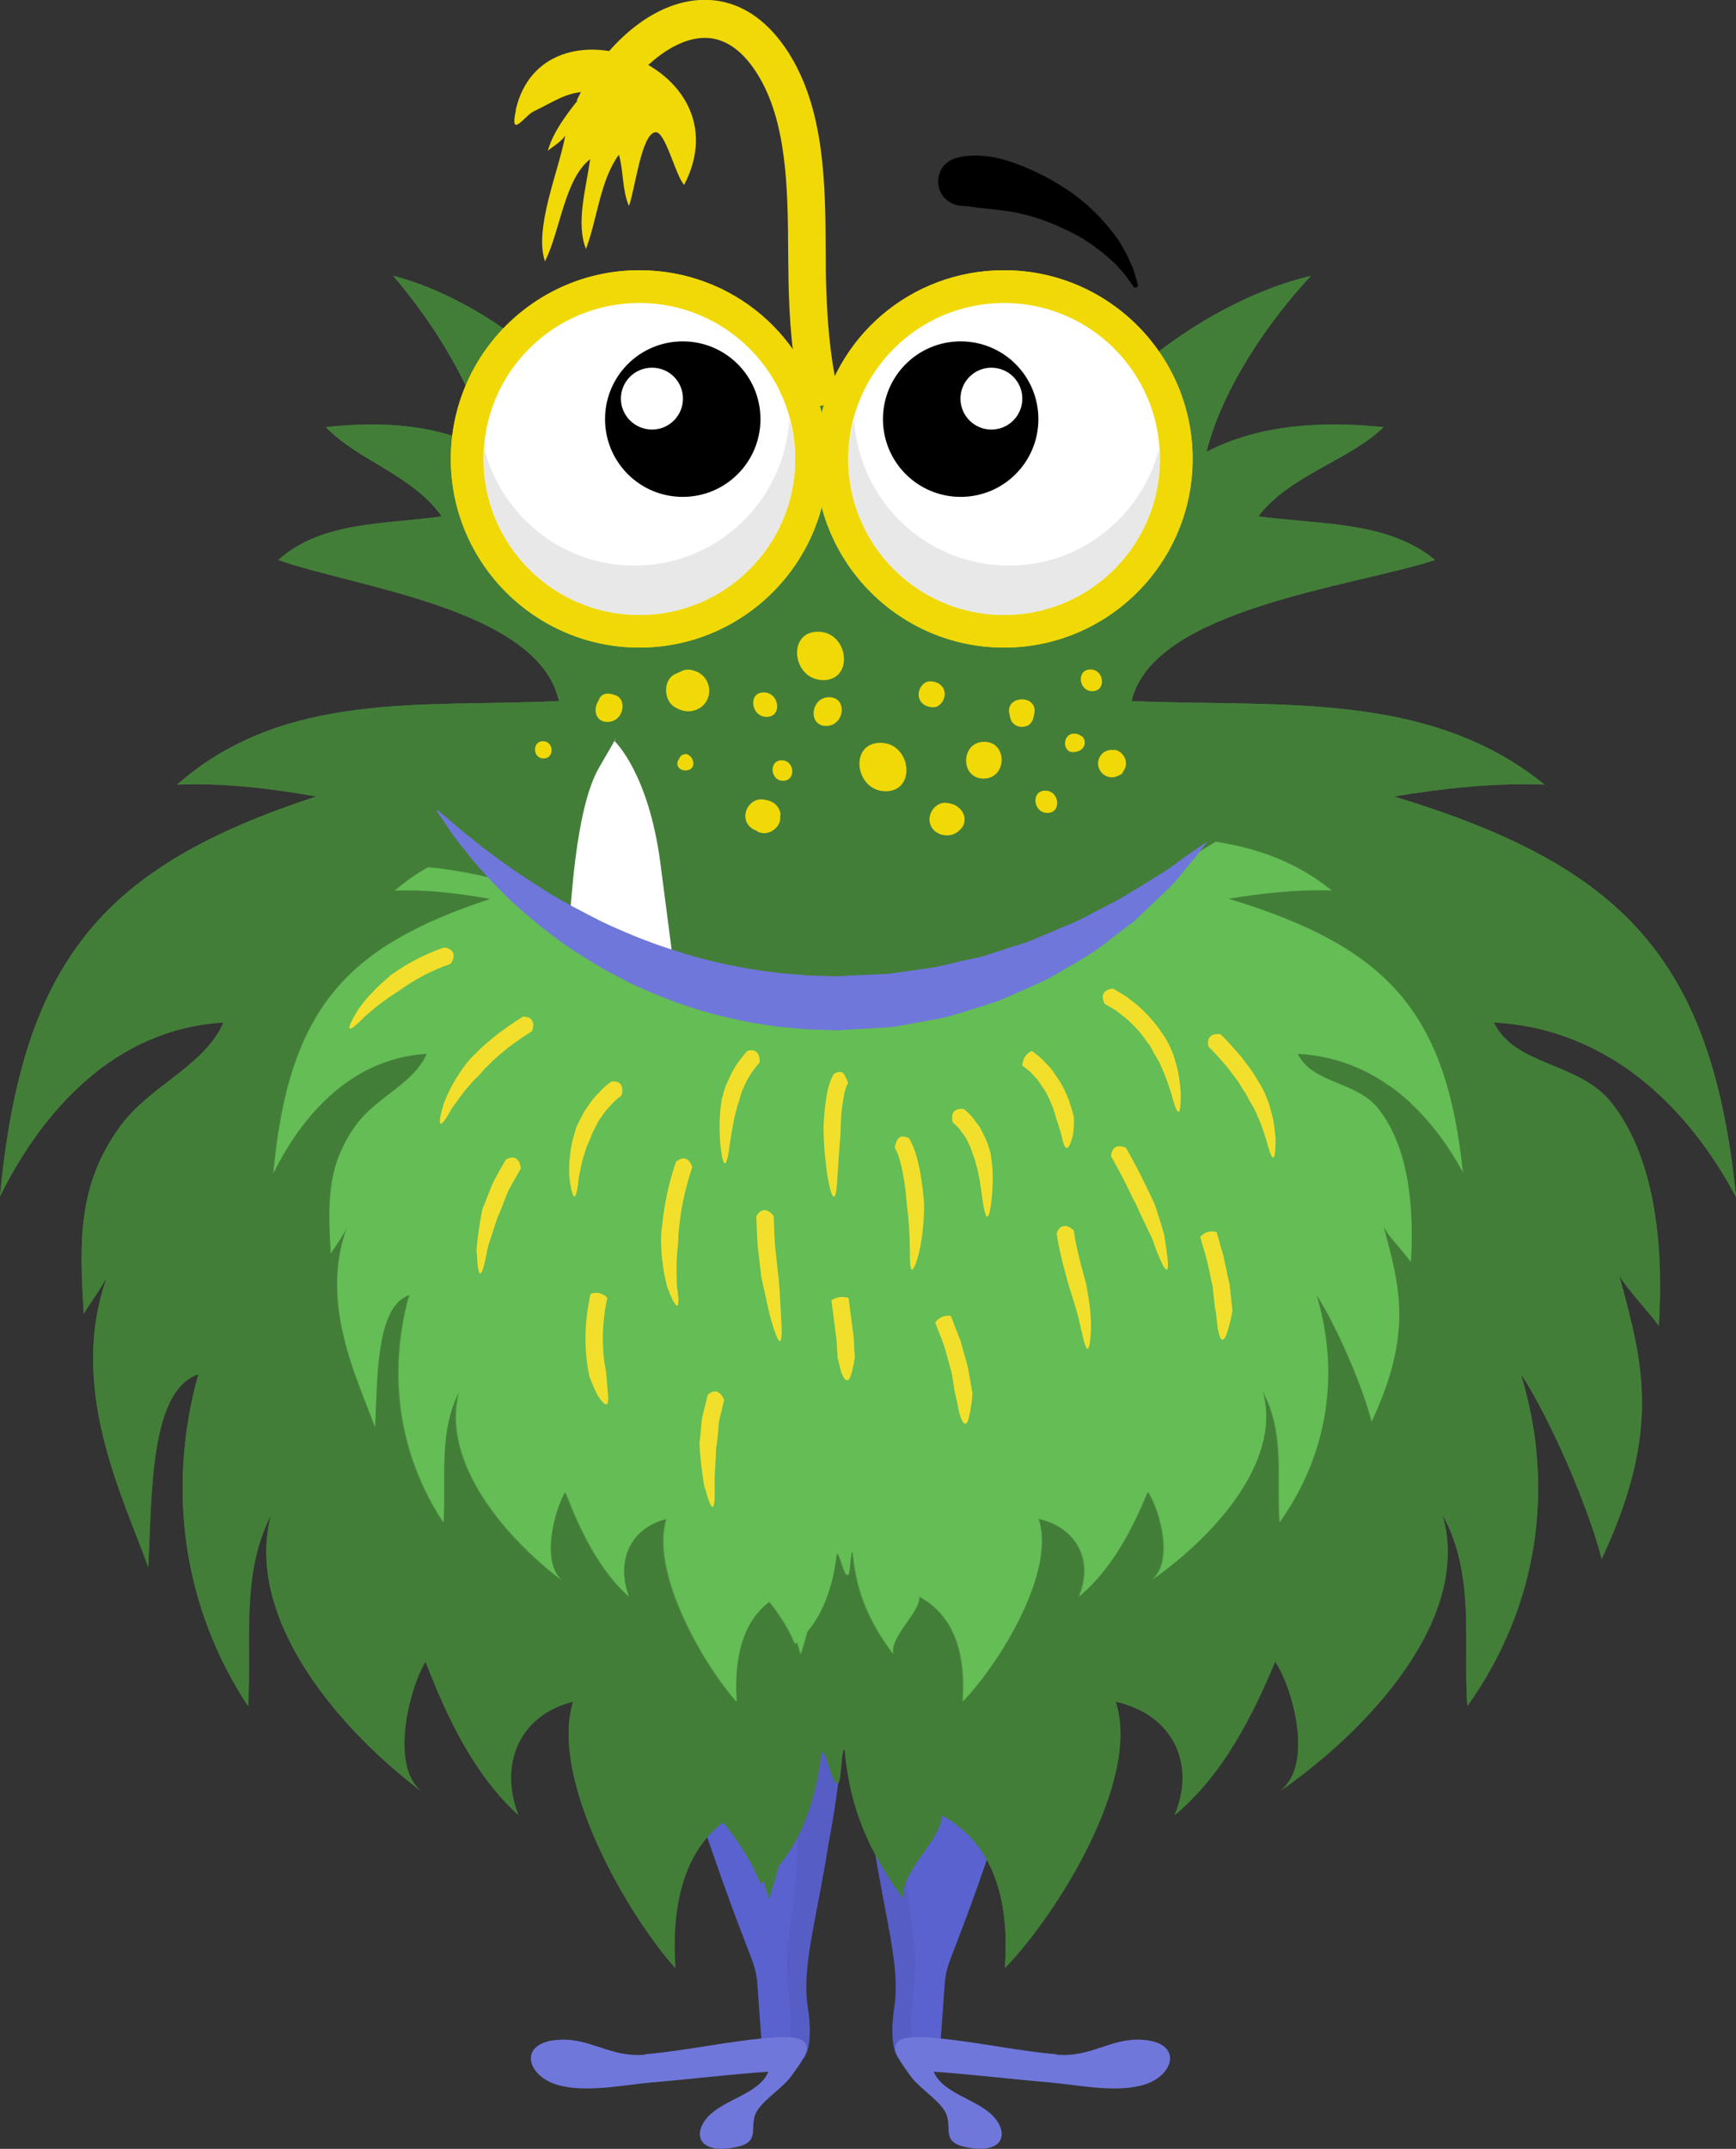 <?xml version="1.0" encoding="UTF-8"?>
<svg xmlns="http://www.w3.org/2000/svg" viewBox="0 0 86.45 106.95">
  <rect x="0" y="0" width="86.45" height="106.95" fill="#333333" stroke="none"/>
  <defs>
    <style>
      .cls-1 {
        mix-blend-mode: screen;
      }

      .cls-1, .cls-2 {
        opacity: .4;
      }

      .cls-3 {
        fill: #fff;
      }

      .cls-4, .cls-5 {
        fill: #f0d907;
      }

      .cls-6 {
        fill: #64bd55;
      }

      .cls-2 {
        fill: #5057b8;
      }

      .cls-7 {
        fill: #7077db;
      }

      .cls-8 {
        isolation: isolate;
      }

      .cls-5, .cls-9 {
        mix-blend-mode: multiply;
      }

      .cls-10 {
        fill: #5a62cf;
      }

      .cls-9 {
        opacity: .3;
      }

      .cls-11 {
        fill: #e8e8e8;
      }

      .cls-12 {
        fill: #437e39;
      }

      .cls-13 {
        fill: #f2df2c;
      }
    </style>
  </defs>
  <g class="cls-8">
    <g id="Ebene_2" data-name="Ebene 2">
      <g id="_Ńëîé_1" data-name="Ńëîé 1">
        <g>
          <g>
            <g>
              <path class="cls-10" d="M31.59,74.41s.81,8.8,3.56,16.83c2.75,8.03,2.44,5.78,2.64,8.55l.2,2.76s.71-.35,1.42,0c.71,.35,1.12-.69,.81-2.68-.31-1.99,.46-4.4,1.04-8.13,.89-4.72,1.12-8.81-.03-14.23-1.15-5.46-9.66-3.11-9.66-3.11Z"/>
              <path class="cls-2" d="M38.03,83.92c0,.42,.11,.83,.22,1.23l1.14-.24c.35,2.86,.47,5.54,.26,8.42-.08,1.15-.28,2.28-.41,3.42-.14,1.25,.06,2.42,.15,3.65,.04,.48-.07,1.34-.04,2.12,.02,0,.04,.01,.07,.02,.71,.35,1.12-.69,.81-2.68-.31-1.99,.46-4.4,1.04-8.13,.76-4.01,1.03-7.57,.39-11.86-1.85,.31-3.68,2.2-3.64,4.04Z"/>
              <path class="cls-7" d="M32.12,102.26c-1.71,.16-2.71-.84-4.29-.74-2.03,.12-1.63,1.74-.15,2.22,1.41,.45,3.33,.03,4.8-.1,1.93-.16,3.84-.4,5.78-.53-.43,1.1-2.24,1.37-3.04,2.28-.67,.76-.49,1.71,1.07,1.53,1.63-.19,1.05-.85,1.3-1.63,.22-.67,1.35-1.31,1.82-1.97,.71-.98,1.6-2.08-.82-1.92-2.17,.15-4.29,.65-6.46,.84Z"/>
            </g>
            <g>
              <path class="cls-10" d="M53.14,74.41s-.81,8.8-3.54,16.83c-2.73,8.03-2.43,5.78-2.63,8.55l-.2,2.76s-.71-.35-1.42,0c-.71,.35-1.11-.69-.81-2.68,.3-1.99-.46-4.4-1.04-8.13-.89-4.72-1.11-8.81,.03-14.23,1.15-5.46,9.61-3.11,9.61-3.11Z"/>
              <path class="cls-2" d="M46.73,83.92c0,.42-.11,.83-.22,1.23l-1.13-.24c-.34,2.86-.47,5.54-.26,8.42,.08,1.15,.28,2.28,.41,3.42,.14,1.25-.06,2.42-.15,3.65-.04,.48,.07,1.34,.04,2.12-.02,0-.04,.01-.06,.02-.71,.35-1.11-.69-.81-2.68,.3-1.99-.46-4.4-1.04-8.13-.75-4.01-1.02-7.57-.39-11.86,1.84,.31,3.66,2.2,3.62,4.04Z"/>
              <path class="cls-7" d="M52.61,102.26c1.7,.16,2.7-.84,4.27-.74,2.02,.12,1.62,1.74,.15,2.22-1.4,.45-3.32,.03-4.78-.1-1.92-.16-3.82-.4-5.75-.53,.43,1.1,2.23,1.37,3.02,2.28,.66,.76,.49,1.71-1.07,1.53-1.62-.19-1.05-.85-1.3-1.63-.21-.67-1.34-1.31-1.81-1.97-.7-.98-1.6-2.08,.82-1.92,2.16,.15,4.27,.65,6.43,.84Z"/>
            </g>
            <ellipse class="cls-12" cx="42.54" cy="37.68" rx="12.99" ry="17.84"/>
            <path class="cls-12" d="M86.45,59.54c-1.21-11.83-5.63-16.44-17.03-19.9,2.4-.4,5.01-.69,7.49-.59-5.81-4.73-13.36-3.84-20.56-4.16,1.07-4.6,11.04-5.68,15.11-7.02-2.34-1.95-5.81-1.76-8.8-2.17,1.56-2.05,4.53-2.78,6.24-4.44-3.06-.31-6.17-.14-8.82,1.23,.77-3.07,2.98-6.38,5.2-8.76-6.5,1.53-14.95,8.53-13.95,15.38l-9.79,19.89-9.06-19.89c.92-6.85-6.89-13.85-12.9-15.38,2.05,2.38,4.1,5.69,4.81,8.76-2.45-1.37-5.33-1.54-8.16-1.23,1.58,1.65,4.32,2.39,5.77,4.44-2.76,.4-5.97,.22-8.14,2.17,3.76,1.35,12.98,2.42,13.97,7.02-6.66,.33-13.64-.57-19.01,4.16,2.3-.1,4.7,.2,6.93,.59C5.2,43.1,1.12,47.71,0,59.54c2.11-4.26,5.71-8.33,11.13-8.65-.96,2.19-3.65,3.12-5.14,5.16-2.16,2.95-2.02,5.84-1.82,9.34,.24-.46,.89-1.27,1.19-1.93-2.04,5.55,.76,11.01,2.02,14.53,.18-3.76,.09-8.79,2.5-9.6-1.57,5.65-.81,11.53,2.47,16.52,.19-3.21-.38-6.57,1.15-9.52-1.39,5.24,3.56,10.83,7.52,13.79-1.64-1.23-.66-5.13,.17-6.49,1.02,2.66,2.39,5.62,4.62,7.64-1-2.56,.09-5,2.73-5.64-1.19,3.87,2.7,10.6,5.09,13.26-.19-2.72,.24-5.64,2.38-7.26,.76,.93,1.4,1.93,1.87,3.06,.05-.04,.1-.09,.15-.13,.09,.29,.18,.58,.26,.88,.17-.52,.33-1.07,.48-1.63,1.28-1.53,1.91-3.66,2.13-5.64,.19-.29,.39-.56,.61-.82,.2,.21,.38,.44,.55,.67,.23,2.35,.84,4.6,2.94,7.42-.29-1.25,1.99-3.06,1.88-4.17,2.83,1.51,3.38,4.67,3.16,7.61,2.59-2.67,6.8-9.39,5.51-13.26,2.85,.64,4.02,3.08,2.95,5.64,2.42-2.01,3.89-4.98,5-7.64,.9,1.36,1.97,5.26,.19,6.49,4.29-2.96,9.65-8.55,8.14-13.79,1.65,2.96,1.03,6.31,1.24,9.52,3.55-4.99,4.37-10.86,2.67-16.52,1.39,2.09,3.36,6.59,4.02,9.2,3-6.43,2.06-9.71,.87-14.13,.33,.66,1.71,2.08,1.97,2.54,.22-3.5-.02-8.16-2.35-11.11-1.61-2.04-4.82-1.81-5.86-4,5.86,.32,9.76,4.39,12.04,8.65Z"/>
            <path class="cls-12" d="M86.45,59.54c-1.21-11.83-5.63-16.44-17.03-19.9,2.4-.4,5.01-.69,7.49-.59-5.81-4.73-13.36-3.84-20.56-4.16,1.07-4.6,11.04-5.68,15.11-7.02-2.34-1.95-5.81-1.76-8.8-2.17,1.56-2.05,4.53-2.78,6.24-4.44-3.06-.31-6.17-.14-8.82,1.23,.77-3.07,2.98-6.38,5.2-8.76-6.5,1.53-14.95,8.53-13.95,15.38l-9.79,19.89-9.06-19.89c.92-6.85-6.89-13.85-12.9-15.38,2.05,2.38,4.1,5.69,4.81,8.76-2.45-1.37-5.33-1.54-8.16-1.23,1.58,1.65,4.32,2.39,5.77,4.44-2.76,.4-5.97,.22-8.14,2.17,3.76,1.35,12.98,2.42,13.97,7.02-6.66,.33-13.64-.57-19.01,4.16,2.3-.1,4.7,.2,6.93,.59C5.2,43.1,1.12,47.71,0,59.54c2.11-4.26,5.71-8.33,11.13-8.65-.96,2.19-3.65,3.12-5.14,5.16-2.16,2.95-2.02,5.84-1.82,9.34,.24-.46,.89-1.27,1.19-1.93-2.04,5.55,.76,11.01,2.02,14.53,.18-3.76,.09-8.79,2.5-9.6-1.57,5.65-.81,11.53,2.47,16.52,.19-3.21-.38-6.57,1.15-9.52-1.39,5.24,3.56,10.83,7.52,13.79-1.64-1.23-.66-5.13,.17-6.49,1.02,2.66,2.39,5.62,4.62,7.64-1-2.56,.09-5,2.73-5.64-1.19,3.87,2.7,10.6,5.09,13.26-.19-2.72,.24-5.64,2.38-7.26,.76,.93,1.4,1.93,1.87,3.06,.05-.04,.1-.09,.15-.13,.09,.29,.18,.58,.26,.88,.17-.52,.33-1.07,.48-1.63,1.28-1.53,1.91-3.66,2.13-5.64,.19-.29,.58,1.75,.8,1.5,.2,.21,.19-1.88,.36-1.64,.23,2.35,.84,4.6,2.94,7.42-.29-1.25,1.99-3.06,1.88-4.17,2.83,1.51,3.38,4.67,3.16,7.61,2.59-2.67,6.8-9.39,5.51-13.26,2.85,.64,4.02,3.08,2.95,5.64,2.42-2.01,3.89-4.98,5-7.64,.9,1.36,1.97,5.26,.19,6.49,4.29-2.96,9.65-8.55,8.14-13.79,1.65,2.96,1.03,6.31,1.24,9.52,3.55-4.99,4.37-10.86,2.67-16.52,1.39,2.09,3.36,6.59,4.02,9.2,3-6.43,2.06-9.71,.87-14.13,.33,.66,1.71,2.08,1.97,2.54,.22-3.5-.02-8.16-2.35-11.11-1.61-2.04-4.82-1.81-5.86-4,5.86,.32,9.76,4.39,12.04,8.65Z"/>
            <g class="cls-9">
              <path class="cls-12" d="M21.55,14.4c-.67-.28-1.33-.51-1.97-.67,.55,.64,1.09,1.34,1.62,2.09,.52-.05,1.04-.1,1.54-.18-.34-.48-.75-.88-1.19-1.24Z"/>
              <path class="cls-12" d="M57.09,24.83c2.06,.09,4.15,.09,6.22,.14,1.64-1.53,4.09-2.27,5.59-3.72-3.06-.31-6.17-.14-8.82,1.23,.09-.38,.21-.75,.35-1.14-1.7,.88-2.98,2-3.33,3.48Z"/>
              <path class="cls-12" d="M63.4,15.63c.08,.01,.16,.02,.23,.03,.33-.43,.67-.83,1.01-1.23-.46,.35-.89,.74-1.24,1.2Z"/>
              <path class="cls-12" d="M81.4,53.46s.02,.02,.03,.02c-.01-.02-.03-.05-.05-.08,0,.02,0,.03,.01,.05Z"/>
              <path class="cls-12" d="M23.76,20.52c.26,.66,.48,1.31,.63,1.96-2.45-1.37-5.33-1.54-8.16-1.23,1.4,1.46,3.7,2.21,5.21,3.77,2.36-.11,4.77-.08,7.13-.2-.43-2-2.4-3.33-4.81-4.3Z"/>
              <path class="cls-12" d="M6.74,46c1.41-1.93,3.9-2.88,4.97-4.83C4.13,44.52,.96,49.35,0,59.54c1.15-2.32,2.74-4.57,4.82-6.2-.07-2.64,.18-4.96,1.91-7.34Z"/>
              <path class="cls-12" d="M81.63,64.78c.43,.51,.85,.99,.99,1.22,.1-1.59,.1-3.41-.14-5.21-.09,1.21-.35,2.51-.85,3.99Z"/>
              <path class="cls-12" d="M83.4,55.25c1.23,1.3,2.24,2.78,3.05,4.29-.56-5.49-1.81-9.43-4.14-12.41,1.02,2.52,1.2,5.56,1.09,8.12Z"/>
              <path class="cls-12" d="M73.83,74.86c-.21-3.21,.41-6.57-1.24-9.52,1.51,5.24-3.85,10.83-8.14,13.79,1.78-1.23,.71-5.13-.19-6.49-1.11,2.66-2.58,5.62-5,7.64,1.08-2.56-.1-5-2.95-5.64,1.29,3.87-2.91,10.59-5.51,13.26,.22-2.94-.33-6.1-3.16-7.61,.11,1.1-2.17,2.91-1.88,4.17-2.1-2.82-2.71-5.07-2.94-7.42-.17-.23-.16,1.86-.36,1.64-.22,.26-.61-1.78-.8-1.5-.23,1.98-.85,4.11-2.13,5.64-.16,.56-.31,1.11-.48,1.63-.08-.3-.17-.59-.26-.88-.05,.04-.1,.09-.15,.13-.47-1.13-1.11-2.13-1.87-3.06-2.15,1.62-2.57,4.53-2.38,7.26-2.4-2.67-6.29-9.39-5.09-13.26-2.63,.64-3.72,3.08-2.73,5.64-2.23-2.01-3.6-4.98-4.62-7.64-.84,1.36-1.82,5.26-.17,6.49-3.97-2.96-8.92-8.55-7.52-13.79-1.53,2.96-.96,6.31-1.15,9.52-3.28-4.99-4.04-10.86-2.47-16.52-2.4,.81-2.32,5.84-2.5,9.6-1-2.76-2.92-6.72-2.72-10.98-1.54,2.65-1.42,5.29-1.23,8.44,.24-.46,.89-1.27,1.19-1.93-2.04,5.55,.76,11.01,2.02,14.53,.18-3.76,.09-8.79,2.5-9.6-1.57,5.65-.81,11.53,2.47,16.52,.19-3.21-.38-6.57,1.15-9.52-1.39,5.24,3.56,10.83,7.52,13.79-1.64-1.23-.66-5.13,.17-6.49,1.02,2.66,2.39,5.62,4.62,7.64-1-2.56,.09-5,2.73-5.64-1.19,3.87,2.7,10.6,5.09,13.26-.19-2.72,.24-5.64,2.38-7.26,.76,.93,1.4,1.93,1.87,3.06,.05-.04,.1-.09,.15-.13,.09,.29,.18,.58,.26,.88,.17-.52,.33-1.07,.48-1.63,1.28-1.53,1.91-3.66,2.13-5.64,.19-.29,.58,1.75,.8,1.5,.2,.21,.19-1.88,.36-1.64,.23,2.35,.84,4.6,2.94,7.42-.29-1.25,1.99-3.06,1.88-4.17,2.83,1.51,3.38,4.67,3.16,7.61,2.59-2.67,6.8-9.39,5.51-13.26,2.85,.64,4.02,3.08,2.95,5.64,2.42-2.01,3.89-4.98,5-7.64,.9,1.36,1.97,5.26,.19,6.49,4.29-2.96,9.65-8.55,8.14-13.79,1.65,2.96,1.03,6.31,1.24,9.52,3.15-4.43,4.15-9.55,3.15-14.61-.58,1.57-1.37,3.1-2.4,4.56Z"/>
              <path class="cls-12" d="M80.52,67.54c-.66-2.61-2.63-7.11-4.02-9.2,1.13,3.76,1.14,7.62-.03,11.25,1.28,2.31,2.75,5.82,3.3,8,2.44-5.24,2.27-8.4,1.48-11.78-.22,.55-.45,1.12-.73,1.73Z"/>
            </g>
            <path class="cls-6" d="M72.85,58.37c-.83-8.11-3.86-11.27-11.67-13.64,1.65-.27,3.43-.47,5.14-.41-1.74-1.42-3.71-2.1-5.78-2.43-5.63,3.4-10.46,7.94-17.59,7.49l-.87,1.77-.89-1.96c-.13-.02-.25-.05-.38-.07-.05,.25-.24,.46-.58,.44-3.54-.25-6.7-1.49-9.87-3.01-1.47-.7-3.11-1.36-4.34-2.43-1.54-.46-3.1-.81-4.7-.96-.57,.32-1.13,.7-1.66,1.17,1.57-.07,3.22,.14,4.75,.41-7.23,2.37-10.03,5.53-10.79,13.64,1.45-2.92,3.92-5.71,7.63-5.93-.66,1.5-2.5,2.14-3.52,3.54-1.48,2.02-1.39,4-1.25,6.4,.17-.31,.61-.87,.81-1.32-1.4,3.8,.52,7.54,1.39,9.96,.12-2.58,.06-6.02,1.71-6.58-1.08,3.88-.55,7.9,1.7,11.32,.13-2.2-.26-4.5,.79-6.53-.96,3.59,2.44,7.42,5.16,9.45-1.13-.84-.45-3.51,.12-4.45,.7,1.82,1.64,3.85,3.17,5.23-.68-1.76,.06-3.43,1.87-3.87-.82,2.65,1.85,7.26,3.49,9.09-.13-1.87,.16-3.87,1.63-4.97,.52,.64,.96,1.33,1.28,2.1,.04-.03,.07-.06,.1-.09,.06,.2,.13,.4,.18,.6,.12-.36,.22-.73,.33-1.12,.88-1.05,1.31-2.51,1.46-3.86,.13-.2,.39,1.2,.55,1.02,.13,.15,.13-1.29,.25-1.13,.16,1.61,.57,3.15,2.02,5.08-.2-.86,1.37-2.1,1.29-2.86,1.94,1.04,2.32,3.2,2.17,5.22,1.78-1.83,4.66-6.44,3.77-9.09,1.95,.44,2.76,2.11,2.02,3.87,1.66-1.38,2.67-3.41,3.43-5.23,.62,.93,1.35,3.61,.13,4.45,2.94-2.03,6.61-5.86,5.58-9.45,1.13,2.03,.71,4.33,.85,6.53,2.43-3.42,3-7.45,1.83-11.32,.95,1.44,2.3,4.52,2.75,6.31,2.05-4.4,1.41-6.66,.6-9.68,.23,.45,1.17,1.42,1.35,1.74,.15-2.4-.01-5.59-1.61-7.62-1.1-1.4-3.3-1.24-4.02-2.74,4.02,.22,6.69,3.01,8.25,5.93Z"/>
            <g class="cls-1">
              <path class="cls-6" d="M20.37,56.98c-1.65,.56-1.59,4-1.71,6.58-.56-1.56-1.55-3.67-1.81-5.99-.56,1.5-.49,3.04-.39,4.82,.17-.31,.61-.87,.81-1.32-1.4,3.8,.52,7.54,1.39,9.96,.12-2.55,.07-5.94,1.66-6.56-.67-2.42-.65-4.98,.05-7.48Z"/>
              <path class="cls-6" d="M17.71,48.52c.44-.61,1.04-1.07,1.63-1.53-3.57,2.26-5.19,5.53-5.74,11.38,.7-1.41,1.64-2.79,2.84-3.86-.12-2.22-.12-4.08,1.27-5.99Z"/>
              <path class="cls-6" d="M68.87,53.6c.03,.1,.05,.2,.08,.3,.07,.05,.15,.1,.22,.15-.13-.17-.24-.33-.3-.44Z"/>
              <path class="cls-6" d="M17.05,54s.08-.06,.12-.08c.03-.1,.06-.21,.1-.31-.06,.13-.14,.26-.22,.4Z"/>
              <path class="cls-6" d="M63.69,68.3c-.14-2.2,.28-4.5-.85-6.53,1.03,3.59-2.64,7.42-5.58,9.45,1.22-.84,.49-3.51-.13-4.45-.76,1.82-1.77,3.85-3.43,5.23,.74-1.76-.07-3.43-2.02-3.87,.89,2.65-2,7.26-3.77,9.09,.15-2.01-.23-4.18-2.17-5.22,.08,.76-1.49,2-1.29,2.86-1.44-1.93-1.86-3.47-2.02-5.08-.12-.16-.11,1.27-.25,1.13-.15,.18-.42-1.22-.55-1.02-.16,1.36-.58,2.82-1.46,3.86-.11,.38-.21,.76-.33,1.12-.05-.21-.11-.41-.18-.6-.03,.03-.07,.06-.1,.09-.32-.77-.76-1.46-1.28-2.1-1.47,1.11-1.76,3.11-1.63,4.97-1.64-1.83-4.31-6.44-3.49-9.09-1.8,.44-2.55,2.11-1.87,3.87-1.53-1.38-2.47-3.41-3.17-5.23-.57,.93-1.25,3.6-.12,4.45-2.72-2.03-6.11-5.86-5.16-9.45-1.05,2.03-.66,4.33-.79,6.53-.78-1.19-1.35-2.45-1.72-3.76-1.04,3.84-.51,7.83,1.72,11.22,.13-2.2-.26-4.5,.79-6.53-.96,3.59,2.44,7.42,5.16,9.45-1.13-.84-.45-3.51,.12-4.45,.7,1.82,1.64,3.85,3.17,5.23-.68-1.76,.06-3.43,1.87-3.87-.82,2.65,1.85,7.26,3.49,9.09-.13-1.87,.16-3.87,1.63-4.97,.52,.64,.96,1.33,1.28,2.1,.04-.03,.07-.06,.1-.09,.06,.2,.13,.4,.18,.6,.12-.36,.22-.73,.33-1.12,.88-1.05,1.31-2.51,1.46-3.86,.13-.2,.39,1.2,.55,1.02,.13,.15,.13-1.29,.25-1.13,.16,1.61,.57,3.15,2.02,5.08-.2-.86,1.37-2.1,1.29-2.86,1.94,1.04,2.32,3.2,2.17,5.22,1.78-1.83,4.66-6.44,3.77-9.09,1.95,.44,2.76,2.11,2.02,3.87,1.66-1.38,2.67-3.41,3.43-5.23,.62,.93,1.35,3.61,.13,4.45,2.94-2.03,6.61-5.86,5.58-9.45,1.13,2.03,.71,4.33,.85,6.53,2.41-3.39,2.98-7.37,1.86-11.22-.4,1.31-1.02,2.57-1.86,3.76Z"/>
              <path class="cls-6" d="M69.05,61.34c.36,.49,1.02,1.2,1.17,1.46,.11-1.76,.05-3.95-.62-5.79,.13,1.28,.02,2.64-.54,4.34Z"/>
              <path class="cls-6" d="M68.28,63.28c-.45-1.79-1.8-4.87-2.75-6.31,.75,2.51,.78,5.09,.04,7.52,.95,1.46,2.27,4.48,2.71,6.24,1.95-4.18,1.47-6.42,.72-9.22-.19,.55-.42,1.13-.72,1.77Z"/>
              <path class="cls-6" d="M70.24,54.92c1.08,1.01,1.94,2.22,2.61,3.45-.43-4.17-1.44-7.02-3.38-9.14,.73,1.76,.85,3.89,.77,5.68Z"/>
            </g>
            <g>
              <path class="cls-5" d="M50,32.23c-5.18,0-9.39-4.21-9.39-9.39,0-.46,.05-.93,.15-1.49,.71-4.56,4.6-7.9,9.24-7.9,5.18,0,9.39,4.21,9.39,9.39s-4.21,9.39-9.39,9.39Z"/>
              <path class="cls-4" d="M50,32.23c-5.18,0-9.39-4.21-9.39-9.39,0-.46,.05-.93,.15-1.49,.71-4.56,4.6-7.9,9.24-7.9,5.18,0,9.39,4.21,9.39,9.39s-4.21,9.39-9.39,9.39Z"/>
              <g>
                <g>
                  <path class="cls-3" d="M42.24,22.84c0,4.28,3.47,7.76,7.76,7.76s7.76-3.47,7.76-7.76-3.47-7.76-7.76-7.76-7.76,3.47-7.76,7.76Z"/>
                  <path class="cls-11" d="M42.53,20.86c.24,4.06,3.58,7.29,7.71,7.29,3.6,0,6.59-2.46,7.47-5.77,0,.16,.05,.31,.05,.47,0,4.28-3.47,7.76-7.76,7.76s-7.76-3.47-7.76-7.76c0-.69,.12-1.35,.29-1.98Z"/>
                </g>
                <g>
                  <path d="M43.97,20.86c0,2.14,1.73,3.87,3.87,3.87s3.87-1.73,3.87-3.87-1.73-3.87-3.87-3.87-3.87,1.73-3.87,3.87Z"/>
                  <path class="cls-3" d="M47.83,19.84c0,.85,.69,1.54,1.54,1.54s1.54-.69,1.54-1.54-.69-1.54-1.54-1.54-1.54,.69-1.54,1.54Z"/>
                </g>
              </g>
            </g>
            <g>
              <path class="cls-5" d="M31.84,32.23c5.18,0,9.39-4.21,9.39-9.39,0-.46-.05-.93-.15-1.49-.71-4.56-4.6-7.9-9.24-7.9-5.18,0-9.39,4.21-9.39,9.39s4.21,9.39,9.39,9.39Z"/>
              <path class="cls-4" d="M31.84,32.23c5.18,0,9.39-4.21,9.39-9.39,0-.46-.05-.93-.15-1.49-.71-4.56-4.6-7.9-9.24-7.9-5.18,0-9.39,4.21-9.39,9.39s4.21,9.39,9.39,9.39Z"/>
              <g>
                <g>
                  <path class="cls-3" d="M39.6,22.84c0,4.28-3.47,7.76-7.76,7.76s-7.76-3.47-7.76-7.76,3.47-7.76,7.76-7.76,7.76,3.47,7.76,7.76Z"/>
                  <path class="cls-11" d="M39.31,20.86c-.24,4.06-3.59,7.29-7.71,7.29-3.6,0-6.59-2.46-7.47-5.77-.01,.16-.05,.31-.05,.47,0,4.28,3.47,7.76,7.76,7.76s7.76-3.47,7.76-7.76c0-.69-.12-1.35-.29-1.98Z"/>
                </g>
                <g>
                  <path d="M37.87,20.86c0,2.14-1.73,3.87-3.87,3.87s-3.87-1.73-3.87-3.87,1.73-3.87,3.87-3.87,3.87,1.73,3.87,3.87Z"/>
                  <path class="cls-3" d="M34.01,19.84c0,.85-.69,1.54-1.54,1.54s-1.55-.69-1.55-1.54,.69-1.54,1.55-1.54,1.54,.69,1.54,1.54Z"/>
                </g>
              </g>
            </g>
            <path class="cls-4" d="M40.02,20.42c-.44-1.75-.67-3.62-.74-5.89-.02-.64-.02-1.31-.03-2-.02-3.06-.04-6.53-1.58-8.92-.78-1.21-1.71-1.79-2.73-1.72-1.59,.1-3.5,1.75-4.53,3.92l-1.69-.81C29.83,2.64,32.16,.18,34.81,0c1.21-.08,2.96,.31,4.43,2.58,1.84,2.85,1.86,6.61,1.88,9.93,0,.67,0,1.33,.03,1.95,.07,2.13,.28,3.88,.69,5.5l-1.82,.45Z"/>
            <path class="cls-4" d="M25.69,5.49c-.33,1.48,.45,.26,.89,.05,.9-.42,1.57-.93,2.54-.97-.62,.75-1.56,1.88-1.84,2.94,.21-.2,.64-.42,.87-.76-.33,1.77-1.57,4.64-1.01,6.26,.77-1.55,.97-4.09,2.25-5.09-.21,1.49-.72,3.18-.21,4.47,.56-1.46,.7-3.41,1.64-4.69,.23,.76,.16,1.78,.5,2.55,.3-.78,.62-3.63,1.33-3.67,.49-.03,1,2.19,1.42,2.62,3.11-5.98-7.07-9.65-8.39-3.71Z"/>
            <path class="cls-3" d="M28.34,45.89c.11-.55,.27-5.59,1.5-7.7,1.23-2.11,.75-1.32,.75-1.32,0,0,1.71,1.57,2.3,6.12l.59,4.54-5.15-1.65Z"/>
            <path class="cls-7" d="M60.13,41.88s-.41,.55-1.18,1.48c-.2,.23-.38,.5-.65,.75-.26,.26-.55,.53-.86,.83-.31,.29-.64,.62-1,.94-.38,.29-.78,.59-1.2,.91-.81,.68-1.83,1.21-2.88,1.83-.53,.29-1.12,.52-1.7,.79-.3,.13-.59,.26-.9,.39-.31,.12-.63,.2-.94,.31-.64,.19-1.29,.42-1.96,.57-.68,.12-1.37,.25-2.06,.37-.35,.08-.7,.09-1.05,.11l-1.07,.06-.53,.03-.27,.02h-.13s-.07,.01-.07,.01h-.03s-.07,0-.07,0l-1.02-.04c-.33,0-.7-.04-1.07-.07-.36-.04-.74-.06-1.09-.12-.71-.11-1.41-.22-2.09-.39-1.37-.31-2.69-.75-3.92-1.28-.31-.13-.61-.27-.91-.4-.29-.15-.58-.3-.86-.45-.57-.28-1.1-.63-1.62-.94-1.03-.65-1.94-1.35-2.73-2.03-.81-.67-1.48-1.37-2.05-1.98-.28-.32-.55-.61-.78-.89-.22-.29-.43-.55-.62-.79-.38-.47-.62-.89-.81-1.15-.18-.27-.27-.41-.27-.41l.04-.03s.13,.11,.38,.32c.25,.2,.59,.52,1.06,.89,.23,.18,.49,.39,.76,.61,.28,.21,.59,.44,.92,.69,.66,.48,1.43,.99,2.27,1.52,.84,.53,1.8,1.02,2.8,1.53,1.02,.48,2.11,.94,3.27,1.32,1.15,.39,2.36,.72,3.61,.94,.62,.13,1.26,.21,1.89,.29,.32,.04,.62,.05,.94,.08,.31,.03,.62,.06,.97,.06l1.02,.03,.92-.05,.96-.04c.32-.02,.64-.01,.95-.07,.63-.09,1.25-.17,1.87-.26,.61-.1,1.2-.28,1.8-.4,.29-.07,.59-.12,.88-.2,.28-.1,.56-.19,.84-.28,.55-.19,1.12-.33,1.63-.55,.52-.22,1.02-.43,1.51-.64,.5-.18,.95-.43,1.39-.66,.44-.23,.86-.45,1.27-.66,.4-.22,.75-.46,1.1-.66,.69-.43,1.31-.78,1.79-1.16,.97-.7,1.55-1.08,1.55-1.08l.04,.04Z"/>
            <path class="cls-13" d="M30.42,53.85s.02-.02,.06-.02c.25-.04,.61,.07,.49,.63,0,0-.02,.05-.03,.07-.17,.13-.34,.27-.48,.43-.15,.16-.3,.31-.42,.5-.1,.15-.23,.29-.3,.46-.1,.22-.24,.42-.31,.66,0,0-.03,.07-.08,.19-.05,.12-.14,.28-.19,.48-.05,.2-.15,.42-.19,.66-.05,.21-.1,.45-.15,.7-.14,1.52-.35,.96-.47-.05,0,.05-.04-.55,.05-1.16,.04-.31,.09-.62,.17-.85,.07-.23,.11-.39,.11-.39,.08-.23,.21-.44,.32-.66,.09-.2,.23-.37,.35-.55,.14-.22,.32-.41,.5-.59,.17-.2,.37-.36,.57-.52Z"/>
            <path class="cls-13" d="M33.66,57.84s0-.03,.04-.05c.18-.15,.55-.29,.76,.25,0,0,.02,.05,.01,.07-.15,.43-.27,.88-.38,1.33-.12,.55-.22,1.1-.27,1.65-.04,.25-.04,.51-.05,.77,0,0,0,.08-.02,.21-.02,.13-.03,.32-.04,.53-.04,.43-.01,.96,0,1.42,.23,1.5-.11,1.03-.47,.07,.01,.05-.16-.53-.23-1.13-.09-.61-.09-1.23-.09-1.23,0-.24,.01-.47,.05-.7,.05-.59,.16-1.18,.28-1.76,.12-.48,.24-.95,.4-1.41Z"/>
            <path class="cls-13" d="M37.67,60.55s0-.03,.02-.06c.11-.2,.41-.46,.8-.02,0,0,.03,.05,.04,.07,.02,.46,.03,.93,.06,1.39l.09,.84c.03,.26,.05,.52,.09,.78,0,0,.02,.29,.06,.76,.02,.37,.05,.88,.08,1.46,.09,1.56-.2,.99-.47,.05,0,.05-.15-.51-.27-1.09-.13-.6-.26-1.18-.26-1.18l-.08-.69-.1-.87c-.03-.48-.05-.97-.07-1.45Z"/>
            <path class="cls-13" d="M44.56,57.13s0-.02,0-.05c.02-.09,.05-.2,.12-.34,.07-.12,.2-.26,.54-.11,.01,0,.06,.03,.07,.05,.29,.52,.39,1,.5,1.48,.07,.35,.12,.69,.16,1.04,.03,.27,.06,.54,.07,.81,0,0,0,.34-.03,.79-.03,.45-.1,1.02-.21,1.48-.18,.78-.35,.98-.4,.89-.07-.1-.06-.49-.07-.96-.01,.05,0-.52-.04-1.09-.03-.58-.11-1.16-.11-1.16-.02-.22-.04-.44-.06-.66-.04-.33-.09-.65-.15-.97-.09-.44-.21-.9-.39-1.21Z"/>
            <path class="cls-13" d="M47.45,55.86s-.02-.02-.02-.05c-.03-.19-.08-.66,.51-.62,.01,0,.06,.01,.08,.02,.2,.17,.39,.35,.54,.58l.24,.32,.18,.35v.02c.16,.26,.23,.53,.32,.81,0,0,.03,.09,.05,.23,.02,.14,.04,.33,.07,.58,.03,.46,.02,1.04-.03,1.5-.16,1.57-.36,.93-.48-.01-.01,.05-.05-.52-.17-1.08-.04-.28-.14-.55-.18-.75-.06-.2-.12-.32-.12-.32-.06-.2-.12-.4-.23-.57v-.02s-.15-.28-.15-.28l-.19-.25c-.11-.18-.27-.32-.43-.46Z"/>
            <path class="cls-13" d="M55.33,57.57s-.01-.02,0-.06c.02-.22,.16-.62,.7-.4,.01,0,.05,.03,.06,.04,.23,.42,.46,.84,.68,1.26l.42,.87c.11,.24,.25,.48,.34,.73,0,0,.09,.29,.24,.75,.06,.2,.13,.44,.21,.71,.03,.23,.07,.48,.11,.75,.23,1.57-.13,.97-.47,.09,0,.02-.04-.1-.11-.29-.06-.2-.16-.46-.3-.72-.25-.53-.5-1.05-.5-1.05-.08-.21-.19-.4-.29-.6l-.41-.84c-.21-.42-.45-.83-.67-1.25Z"/>
            <path class="cls-13" d="M52.63,61.38s0-.03,.01-.06c.09-.22,.37-.5,.8-.11,0,0,.04,.04,.04,.06,.05,.45,.16,.9,.27,1.35l.13,.51,.21,.77s.05,.29,.13,.77c.07,.45,.12,1.02,.11,1.49-.08,1.6-.3,.93-.48,.03-.01,.05-.1-.5-.27-1.06-.16-.55-.35-1.12-.35-1.12l-.18-.66-.14-.53c-.11-.47-.23-.95-.29-1.44Z"/>
            <path class="cls-13" d="M55.03,49.97s-.02-.01-.04-.05c-.09-.19-.2-.62,.37-.71,.01,0,.06,0,.08,0,.22,.13,.44,.25,.65,.39l.6,.47c.43,.39,.83,.82,1.15,1.31,.18,.22,.3,.48,.43,.73,0,0,.03,.08,.09,.21,.07,.13,.12,.33,.18,.55,.15,.44,.22,1.02,.26,1.49,.02,1.6-.25,.95-.47,.06,0,.05-.15-.49-.36-1.01-.12-.25-.21-.52-.33-.7-.11-.18-.18-.3-.18-.3-.09-.19-.19-.38-.33-.54-.28-.43-.63-.8-1-1.14l-.52-.41c-.18-.12-.38-.23-.57-.34Z"/>
            <path class="cls-13" d="M60.19,52.1s-.02-.02-.02-.05c-.04-.21-.02-.64,.56-.58,.01,0,.06,.01,.07,.02,.35,.34,.67,.71,.99,1.08,.26,.35,.55,.69,.77,1.08,.14,.24,.3,.47,.41,.73,0,0,.03,.08,.09,.21,.05,.14,.14,.32,.19,.55,.06,.23,.14,.47,.18,.73,.03,.26,.07,.52,.09,.76,.01,1.61-.25,.95-.47,.06-.01,.05-.13-.49-.37-1.01-.11-.26-.22-.52-.34-.7-.11-.19-.18-.31-.18-.31-.08-.2-.22-.37-.33-.56-.2-.35-.47-.67-.71-.99-.3-.35-.6-.7-.93-1.02Z"/>
            <path class="cls-13" d="M26.02,50.61s.02-.02,.06-.01c.23,0,.61,.12,.43,.68,0,0-.02,.05-.04,.06-.4,.24-.77,.51-1.14,.78-.32,.27-.65,.52-.93,.82-.19,.17-.36,.35-.52,.55,0,0-.05,.05-.15,.15-.1,.09-.23,.22-.36,.39-.29,.31-.59,.75-.86,1.12-.73,1.34-.71,.75-.41-.23-.02,.05,.19-.52,.5-1.05,.3-.54,.7-1.03,.7-1.03,.15-.19,.32-.35,.49-.51,.31-.32,.67-.6,1.01-.88,.4-.29,.79-.58,1.21-.83Z"/>
            <path class="cls-13" d="M25.2,57.72s.01-.03,.05-.04c.2-.11,.59-.16,.68,.42,0,.01,0,.06,0,.07-.22,.4-.47,.78-.66,1.2l-.13,.33-.28,.71s-.04,.07-.09,.19c-.04,.12-.09,.29-.16,.5-.13,.41-.33,.92-.39,1.36-.3,1.51-.44,.93-.47-.08-.11,.1,.24-2.38,.34-2.36l.26-.66,.14-.36c.2-.45,.47-.87,.71-1.3Z"/>
            <path class="cls-13" d="M29.39,64.42s0-.01,.03-.02c.14-.07,.47-.13,.79,.16,0,0,.03,.03,.03,.04,0,.01-.05,.25-.11,.6-.05,.35-.1,.82-.11,1.29,0,.47,.03,.93,.07,1.27,.06,.34,.1,.57,.1,.57,0,0,0,.15,.03,.36,.02,.21,.03,.47,.05,.69,.09,.75-.18,.57-.45,.15-.02,.07-.51-1.06-.48-1.08,0,0-.22-.99-.18-2,.01-.5,.06-1,.12-1.38,.06-.38,.12-.63,.12-.64Z"/>
            <path class="cls-13" d="M22.15,47.17s.03,0,.06,0c.23,.05,.56,.26,.26,.76,0,0-.03,.04-.05,.05-.43,.14-.84,.33-1.25,.53-.21,.12-.43,.23-.64,.36-.21,.14-.43,.27-.63,.42,0,0-.24,.16-.62,.41-.16,.12-.35,.26-.56,.42-.17,.14-.35,.3-.55,.47-1.06,1.1-.88,.53-.34-.33-.03,.04,.3-.46,.74-.89,.2-.23,.44-.43,.61-.59,.18-.15,.29-.26,.29-.26l.59-.39c.22-.14,.46-.26,.69-.39,.44-.22,.89-.43,1.37-.58Z"/>
            <path class="cls-13" d="M46.58,65.85s0-.01,0-.03c.08-.13,.32-.38,.74-.33,0,0,.04,0,.04,.02,0,.01,.1,.25,.23,.6,.07,.17,.14,.38,.23,.59,.07,.22,.13,.46,.2,.7,.07,.24,.13,.47,.19,.7,.04,.23,.07,.44,.11,.62,.06,.36,.1,.6,.1,.6,0,0,.01,.16-.02,.38-.03,.22-.07,.49-.12,.71-.14,.75-.35,.44-.48,0-.02,.04-.21-1.05-.24-1.04,0,0-.04-.22-.09-.56-.03-.17-.05-.36-.1-.57-.06-.2-.12-.42-.18-.64-.06-.22-.12-.44-.18-.64-.08-.2-.15-.39-.21-.55-.13-.32-.21-.54-.22-.56Z"/>
            <path class="cls-13" d="M35.24,69.45s0-.03,.03-.05c.17-.16,.52-.31,.77,.22,0,0,.02,.05,.02,.07l-.16,.66c-.06,.22-.11,.44-.12,.67v.08s-.08,.76-.08,.76c0,0-.01,.07-.04,.21,0,.13-.01,.31-.02,.53-.02,.43-.07,.97-.05,1.43,.04,1.55-.23,1-.48,.03-.06,.12-.35-2.35-.26-2.36l.07-.71v-.09c.02-.25,.07-.49,.14-.73l.18-.73Z"/>
            <path class="cls-13" d="M41.4,64.73s0-.01,.02-.02c.11-.08,.41-.23,.8-.12,0,0,.03,.01,.04,.02,0,.02,.1,.75,.19,1.47,.06,.36,.08,.72,.09,1,.02,.27,.03,.46,.03,.46,0,0-.06,.48-.17,.82-.15,.56-.35,.33-.48,0-.02,.03-.21-.8-.21-.8,0,0,0-.17-.03-.43,0-.26-.04-.61-.09-.96-.09-.7-.18-1.41-.19-1.43Z"/>
            <path class="cls-13" d="M50.91,53.02s0,0,0-.03c.02-.14,.07-.49,.45-.67,0,0,.04-.01,.05,0,0,.01,.23,.16,.51,.42,.13,.14,.28,.3,.44,.47,.13,.19,.27,.39,.41,.6,.52,.84,.71,1.81,.71,1.81,0,0,0,.04,0,.11,0,.07,.01,.16,0,.27-.02,.22-.02,.49-.11,.71-.21,.73-.39,.37-.47-.02,.03,.04-.25-.94-.28-.93,0,0-.17-.81-.61-1.52-.12-.17-.23-.34-.34-.5-.13-.14-.25-.27-.35-.38-.23-.2-.4-.31-.4-.32Z"/>
            <path class="cls-13" d="M37.17,52.33s.02-.02,.06-.03c.23-.08,.61-.04,.6,.53,0,.01,0,.05-.01,.07-.3,.32-.54,.68-.72,1.07l-.08,.19c-.11,.21-.16,.46-.23,.69,0,0-.03,.07-.07,.19-.03,.12-.07,.29-.13,.51-.09,.41-.18,.95-.25,1.41-.19,1.55-.38,.93-.47-.04,0,.05-.05-.53-.03-1.14,0-.3,.05-.62,.07-.85,.03-.24,.08-.39,.08-.39,.06-.24,.13-.47,.24-.7l.1-.22c.22-.47,.51-.91,.86-1.28Z"/>
            <path class="cls-13" d="M41.48,53.5s.02-.03,.05-.05c.1-.08,.33-.14,.43-.06,.12,.08,.17,.27,.26,.47,0,0,.01,.04,0,.06-.16,.29-.23,.78-.29,1.22-.02,.16-.04,.32-.04,.49-.02,.26-.03,.51-.03,.77,0,0-.02,.29-.06,.76-.03,.37-.06,.88-.1,1.45-.07,1.56-.31,.96-.48,0,0,.05-.08-.53-.14-1.12-.06-.59-.07-1.21-.07-1.21,0-.23,.01-.46,.03-.7,.01-.17,.03-.35,.05-.52,.07-.5,.11-.98,.39-1.54Z"/>
            <path class="cls-13" d="M59.77,61.58s0-.01,.01-.03c.09-.12,.35-.33,.77-.24,0,0,.04,.01,.04,.02,0,.01,.07,.25,.17,.6,.05,.18,.11,.38,.17,.6,.05,.22,.1,.46,.15,.7,.05,.24,.1,.48,.15,.7,.03,.23,.05,.44,.07,.63,.04,.37,.07,.61,.07,.61,.03,0-.1,.65-.24,1.08-.21,.73-.39,.39-.47-.05-.03,.04-.1-1.04-.15-1.04,0,0-.02-.22-.06-.55-.02-.17-.04-.36-.06-.57-.05-.21-.1-.43-.14-.65-.09-.45-.2-.89-.31-1.23-.1-.34-.16-.57-.17-.58Z"/>
            <path class="cls-4" d="M38.03,34.46c-.79,0-.64,1.22,.15,1.22s.64-1.22-.15-1.22Z"/>
            <path class="cls-4" d="M40.73,31.44c-1.56,0-1.27,2.41,.27,2.41s1.27-2.41-.27-2.41Z"/>
            <path class="cls-4" d="M41.29,34.7c-.92,0-1.08,1.43-.15,1.43s1.08-1.43,.15-1.43Z"/>
            <path class="cls-4" d="M38.93,37.84c-.66,0-.58,1.02,.07,1.02s.58-1.02-.07-1.02Z"/>
            <path class="cls-4" d="M43.84,36.97c-1.57,0-1.27,2.41,.27,2.41s1.27-2.41-.27-2.41Z"/>
            <path class="cls-4" d="M46.31,33.91c-.35,0-.6,.41-.56,.73,.05,.38,.38,.56,.73,.56s.6-.41,.56-.73c-.05-.38-.38-.56-.73-.56Z"/>
            <path class="cls-4" d="M50.26,35.49c.02,.1,.04,.21,.07,.31,.11,.31,.47,.45,.77,.34,0,0,.01,0,.02,0,.2-.08,.32-.26,.35-.46,0,0,0,0,0,0,.02-.06,.03-.12,.04-.18,.17-.93-1.42-.92-1.25,0Z"/>
            <path class="cls-4" d="M49.01,36.92c-1.18,0-1.21,1.83-.03,1.83s1.21-1.83,.03-1.83Z"/>
            <path class="cls-4" d="M34.99,33.62c-.23-.22-.7-.39-1.02-.23-.11,.05-.22,.1-.33,.15-.66,.29-.6,1.38,.01,1.68,.05,.02,.09,.05,.14,.07,.6,.29,1.34,0,1.5-.67,.09-.36-.03-.75-.3-1Z"/>
            <path class="cls-4" d="M34.51,37.87c-.04-.13-.1-.21-.21-.29-.12-.09-.29-.04-.4,.04l-.15,.26c-.17,.62,.94,.63,.76-.01Z"/>
            <path class="cls-4" d="M27.04,36.89c-.55,0-.52,.86,.03,.86s.52-.86-.03-.86Z"/>
            <path class="cls-4" d="M30.28,34.52c-.71,0-.61,1.1,.1,1.1s.61-1.1-.1-1.1Z"/>
            <path class="cls-4" d="M30.41,34.56c-.88,0-1.05,1.37-.16,1.37s1.05-1.37,.16-1.37Z"/>
            <g>
              <path class="cls-4" d="M38.87,40.76s0,.02,0,.03c0,.13-.02,.21,0-.03Z"/>
              <path class="cls-4" d="M38.87,40.49c-.03-.14-.1-.29-.19-.39-.18-.21-.43-.28-.7-.31-.44-.05-.83,.33-.86,.76-.03,.4,.22,.68,.54,.79,.43,.33,1.12-.02,1.19-.55,0-.11,.02-.27,.01-.29Z"/>
            </g>
            <path class="cls-4" d="M47.75,40.21c-.16-.16-.37-.22-.6-.25-.44-.06-.83,.34-.86,.76-.04,.55,.46,.91,.97,.85,.19-.02,.38-.1,.52-.25,.36-.29,.33-.83-.03-1.11Z"/>
            <path class="cls-4" d="M52.05,39.35c-.72,0-.61,1.11,.11,1.11s.61-1.11-.11-1.11Z"/>
            <path class="cls-4" d="M56.06,37.93s0-.02,0-.03c0-.11-.06-.22-.13-.31,0-.01-.02-.03-.03-.04,0,0-.01-.01-.02-.02-.11-.13-.25-.21-.42-.21,0,0,0,0,0,.01-.24-.03-.49,.05-.64,.26-.23,.3-.16,.74,.14,.96,.15,.11,.34,.16,.52,.13,.03,0,.07-.02,.13-.04,.02,0,.04-.02,.07-.03,.12-.05,.25-.12,.25-.2-.01,0-.02,.01-.03,.02,.09-.1,.15-.22,.17-.35,0-.05,0-.1,0-.16Z"/>
            <path class="cls-4" d="M53.82,36.62c-.07-.06-.15-.09-.24-.1-.71-.1-.71,1-.08,.91,.21-.03,.35-.08,.47-.27,.1-.16,.05-.47-.15-.54Z"/>
            <path class="cls-4" d="M54.3,33.32c-.7,0-.6,1.08,.1,1.08s.6-1.08-.1-1.08Z"/>
          </g>
          <path d="M47.51,7.9s.17-.06,.46-.12c.19-.02,.44-.04,.72-.04,.24,.02,.52,.03,.81,.09,.58,.11,1.22,.34,1.87,.63,.32,.16,.65,.3,.97,.49,.32,.18,.64,.38,.95,.59,.31,.21,.6,.45,.87,.68,.27,.26,.53,.49,.76,.76,.24,.25,.44,.52,.63,.77,.2,.24,.33,.52,.47,.75,.14,.23,.22,.48,.32,.67,.09,.2,.15,.38,.19,.53,.09,.3,.13,.47,.13,.47,.02,.06-.02,.13-.08,.14-.05,.01-.1,0-.13-.04h0s-.1-.15-.28-.39c-.09-.12-.19-.27-.33-.41-.14-.15-.27-.33-.47-.49-.19-.16-.37-.35-.6-.51-.22-.17-.45-.35-.71-.5-.24-.17-.53-.31-.8-.45-.29-.13-.57-.27-.86-.39-.29-.12-.59-.23-.88-.31-.29-.1-.59-.16-.87-.23-.57-.11-1.1-.16-1.53-.21-.22-.03-.41-.03-.58-.07-.14,0-.25-.03-.36-.05-.3,0-.48-.04-.48-.04h0c-.66-.13-1.09-.76-.96-1.42,.08-.43,.38-.76,.77-.9Z"/>
        </g>
      </g>
    </g>
  </g>
</svg>